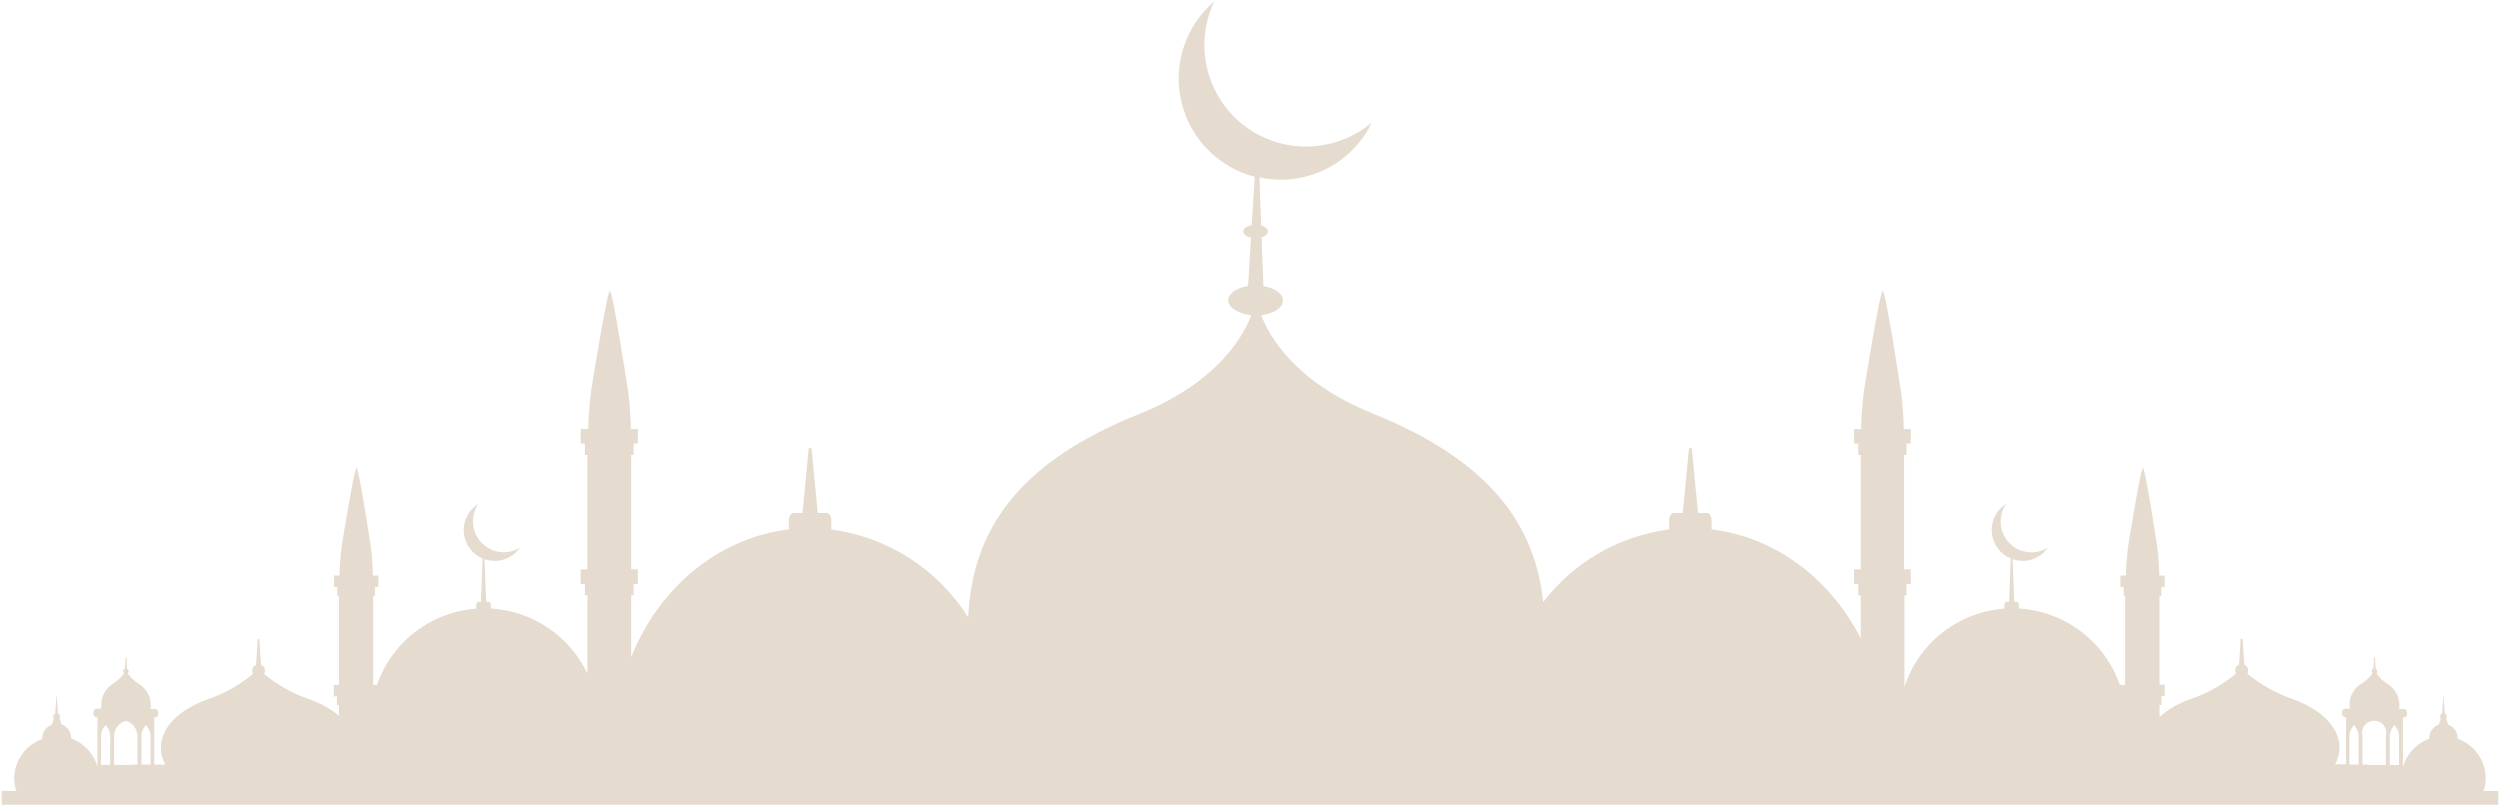 <svg width="738" height="238" viewBox="0 0 738 238" fill="none" xmlns="http://www.w3.org/2000/svg">
<path d="M0.5 237.581H737.5V233.506H733.168C733.563 232.316 733.775 231.073 733.794 229.819C733.787 227.249 732.989 224.742 731.508 222.641C730.027 220.54 727.935 218.946 725.517 218.075C725.517 218.075 725.517 217.965 725.517 217.891C725.512 217.016 725.24 216.163 724.735 215.447C724.231 214.732 723.519 214.188 722.696 213.89L722.106 212.047C722.224 211.879 722.288 211.68 722.29 211.475C722.288 211.277 722.229 211.084 722.122 210.917C722.014 210.751 721.862 210.618 721.682 210.535L721.313 204.765L720.944 210.535C720.765 210.618 720.612 210.751 720.505 210.917C720.397 211.084 720.339 211.277 720.336 211.475C720.336 211.683 720.407 211.885 720.539 212.047L719.93 213.89C719.107 214.188 718.396 214.732 717.891 215.447C717.387 216.163 717.114 217.016 717.11 217.891C717.1 217.952 717.1 218.014 717.11 218.075C715.253 218.747 713.581 219.849 712.232 221.291C710.883 222.733 709.895 224.474 709.348 226.372V211.826H709.569C709.828 211.826 710.077 211.723 710.26 211.539C710.444 211.356 710.547 211.108 710.547 210.848V210.277C710.547 210.018 710.444 209.769 710.26 209.586C710.077 209.403 709.828 209.3 709.569 209.3H708.224C708.282 208.928 708.313 208.552 708.316 208.175C708.314 206.918 707.992 205.683 707.379 204.586C706.766 203.489 705.882 202.567 704.813 201.907C703.528 201.105 702.414 200.059 701.531 198.828C701.615 198.75 701.681 198.656 701.725 198.551C701.77 198.447 701.791 198.334 701.789 198.22C701.792 198.056 701.746 197.895 701.658 197.757C701.569 197.619 701.442 197.511 701.292 197.445L701.07 193.998H700.812L700.609 197.353C700.48 197.407 700.366 197.492 700.278 197.601C700.191 197.711 700.132 197.84 700.108 197.978C700.084 198.117 700.096 198.258 700.142 198.391C700.187 198.523 700.266 198.642 700.37 198.736C699.49 199.976 698.367 201.023 697.07 201.815C696 202.475 695.117 203.397 694.504 204.494C693.891 205.591 693.568 206.826 693.567 208.083C693.569 208.46 693.6 208.836 693.659 209.208H692.369C692.108 209.208 691.857 209.31 691.671 209.493C691.485 209.675 691.378 209.924 691.373 210.185V210.756C691.378 211.017 691.485 211.266 691.671 211.448C691.857 211.631 692.108 211.733 692.369 211.733H692.553V225.616H689.345C690.169 224.092 690.606 222.389 690.617 220.656C690.617 214.628 685.086 209.355 676.919 206.405C672.012 204.727 667.447 202.179 663.442 198.883C663.586 198.617 663.662 198.32 663.664 198.017C663.692 197.628 663.597 197.24 663.392 196.909C663.186 196.578 662.881 196.32 662.521 196.173L662.023 188.578H661.451L660.972 196.173C660.607 196.317 660.298 196.574 660.09 196.905C659.881 197.237 659.783 197.626 659.81 198.017C659.812 198.32 659.888 198.617 660.032 198.883C656.039 202.186 651.479 204.735 646.573 206.405C643.24 207.544 640.155 209.308 637.484 211.604V208.101H638.056V205.484H639.033V202.128H637.484V175.875H638.056V173.257H639.033V169.902H637.429C637.37 167.017 637.161 164.137 636.802 161.274C636.802 161.274 633.281 138.118 632.599 138.118C631.917 138.118 628.266 160.997 628.266 160.997C627.874 163.951 627.64 166.923 627.566 169.902H625.943V173.257H626.92V175.875H627.326V202.202H625.777C623.601 195.915 619.608 190.416 614.305 186.399C609.002 182.382 602.626 180.029 595.985 179.636V178.456C595.985 178.352 595.964 178.249 595.924 178.153C595.885 178.057 595.826 177.969 595.753 177.896C595.679 177.822 595.592 177.764 595.495 177.724C595.399 177.684 595.296 177.664 595.192 177.664H594.584L594.141 165.072C595.574 165.566 597.106 165.698 598.603 165.459C599.796 165.25 600.936 164.804 601.956 164.149C602.975 163.494 603.853 162.642 604.539 161.643C602.763 162.766 600.653 163.24 598.567 162.982C596.481 162.725 594.549 161.753 593.1 160.232C591.65 158.71 590.772 156.733 590.616 154.638C590.46 152.542 591.034 150.457 592.242 148.737C590.818 149.616 589.665 150.872 588.91 152.366C588.156 153.86 587.829 155.533 587.966 157.201C588.104 158.869 588.7 160.466 589.689 161.816C590.678 163.166 592.021 164.216 593.57 164.85L593.072 177.645H592.445C592.346 177.645 592.247 177.665 592.156 177.703C592.064 177.741 591.981 177.796 591.911 177.866C591.84 177.937 591.785 178.02 591.747 178.112C591.709 178.203 591.689 178.302 591.689 178.401V179.655C585.032 180.144 578.672 182.603 573.419 186.721C568.165 190.838 564.257 196.426 562.192 202.773V175.728H562.8V172.372H564.054V168.058H562.081V134.302H562.8V130.947H564.054V126.651H561.989C561.914 122.952 561.644 119.26 561.177 115.589C561.177 115.589 556.679 85.907 555.794 85.889C554.909 85.87 550.263 115.239 550.263 115.239C549.763 119.024 549.467 122.834 549.378 126.651H547.314V130.947H548.567V134.302H549.286V168.058H547.314V172.372H548.567V175.728H549.286V188.467C540.4 170.953 524.213 158.545 505.261 156.278V153.678C505.261 152.443 504.634 151.429 503.878 151.429H501.26L499.417 132.311H498.587L496.743 151.429H494.089C493.333 151.429 492.724 152.443 492.724 153.678V156.278C485.424 157.234 478.384 159.62 472.007 163.299C465.63 166.978 460.04 171.878 455.557 177.719C453.087 154.895 439.924 136.016 405.116 122.024C382.366 112.805 374.734 99.384 372.3 93.042C375.987 92.636 378.716 90.848 378.716 88.71C378.716 86.571 376.282 85.022 372.964 84.488L372.429 70.071C373.535 69.72 374.273 69.094 374.273 68.338C374.273 67.582 373.462 66.918 372.3 66.494L371.784 52.372C378.332 53.793 385.167 52.967 391.188 50.027C397.208 47.087 402.063 42.204 404.969 36.167C402.06 38.627 398.705 40.505 395.087 41.698C389.508 43.579 383.499 43.776 377.81 42.264C372.12 40.752 367.001 37.598 363.092 33.195C359.184 28.793 356.658 23.337 355.829 17.508C355.001 11.68 355.908 5.736 358.436 0.419C354.273 3.979 351.166 8.612 349.452 13.814C347.738 19.016 347.482 24.588 348.714 29.925C349.946 35.263 352.617 40.16 356.437 44.085C360.258 48.01 365.081 50.812 370.383 52.188L369.516 66.476C368.078 66.734 367.009 67.453 367.009 68.319C367.009 69.186 367.968 69.868 369.295 70.163L368.428 84.451C365.055 84.967 362.566 86.663 362.566 88.691C362.566 90.719 365.534 92.729 369.387 93.042C366.954 99.421 359.303 112.879 336.571 122.097C299.533 136.846 286.996 157.347 285.798 182.199C281.367 175.19 275.454 169.237 268.476 164.759C261.497 160.281 253.622 157.386 245.405 156.278V153.678C245.405 152.443 244.796 151.429 244.022 151.429H241.404L239.56 132.311H238.731L236.887 151.429H234.251C233.477 151.429 232.868 152.443 232.868 153.678V156.278C211.962 158.785 194.41 173.608 186.317 194.035V175.728H187.055V172.372H188.29V168.058H186.317V134.302H187.055V130.947H188.29V126.651H186.243C186.169 122.952 185.898 119.26 185.432 115.589C185.432 115.589 180.915 85.907 180.049 85.889C179.182 85.87 174.518 115.239 174.518 115.239C174.017 119.024 173.722 122.834 173.633 126.651H171.421V130.947H172.656V134.302H173.393V168.058H171.421V172.372H172.656V175.728H173.393V198.81C170.803 193.352 166.791 188.692 161.78 185.319C156.768 181.945 150.941 179.982 144.91 179.636V178.456C144.912 178.353 144.894 178.25 144.856 178.154C144.818 178.058 144.762 177.971 144.689 177.897C144.617 177.823 144.531 177.764 144.436 177.724C144.341 177.684 144.239 177.663 144.135 177.664H143.527L143.029 165.072C144.462 165.566 145.994 165.698 147.491 165.459C148.699 165.255 149.854 164.813 150.889 164.158C151.924 163.502 152.818 162.647 153.519 161.643C152.526 162.256 151.425 162.675 150.275 162.878C148.509 163.184 146.693 162.963 145.053 162.243C143.413 161.522 142.022 160.334 141.053 158.827C140.085 157.319 139.583 155.56 139.61 153.768C139.637 151.977 140.191 150.234 141.204 148.756C139.783 149.633 138.632 150.884 137.875 152.373C137.119 153.862 136.788 155.53 136.917 157.195C137.047 158.859 137.632 160.456 138.61 161.81C139.587 163.164 140.918 164.222 142.458 164.869L141.978 177.664H141.352C141.249 177.662 141.148 177.681 141.053 177.719C140.958 177.757 140.871 177.813 140.798 177.885C140.663 178.031 140.584 178.22 140.577 178.419V179.673C134.024 180.152 127.754 182.541 122.544 186.545C117.335 190.549 113.413 195.992 111.264 202.202H110.158V175.875H110.711V173.257H111.688V169.902H110.084C110.025 167.017 109.816 164.137 109.457 161.274C109.457 161.274 105.936 138.118 105.254 138.118C104.572 138.118 100.903 160.997 100.903 160.997C100.507 163.95 100.279 166.923 100.221 169.902H98.598V173.257H99.557V175.875H100.055V202.202H98.525V205.557H99.483V208.175H100.055V211.272C97.495 209.182 94.587 207.56 91.463 206.479C86.553 204.809 81.986 202.26 77.987 198.957C78.13 198.691 78.207 198.393 78.208 198.091C78.235 197.7 78.138 197.31 77.929 196.979C77.72 196.647 77.411 196.391 77.046 196.247L76.567 188.651H76.088L75.609 196.247C75.244 196.391 74.935 196.647 74.726 196.979C74.517 197.31 74.42 197.7 74.447 198.091C74.449 198.393 74.525 198.691 74.668 198.957C70.67 202.252 66.111 204.8 61.21 206.479C52.969 209.429 47.493 214.702 47.493 220.73C47.502 222.465 47.945 224.17 48.784 225.689H45.539V211.807H45.724C45.984 211.807 46.235 211.705 46.421 211.522C46.607 211.339 46.714 211.091 46.719 210.83V210.258C46.714 209.998 46.607 209.749 46.421 209.566C46.235 209.384 45.984 209.281 45.724 209.281H44.433C44.492 208.909 44.523 208.533 44.525 208.157C44.524 206.9 44.201 205.665 43.588 204.567C42.975 203.47 42.092 202.548 41.023 201.888C39.725 201.097 38.602 200.049 37.722 198.81C37.812 198.736 37.884 198.643 37.932 198.538C37.98 198.432 38.003 198.317 37.999 198.201C38 198.035 37.952 197.873 37.86 197.735C37.768 197.597 37.636 197.49 37.483 197.427L37.372 193.998H37.114L36.893 197.353C36.743 197.419 36.615 197.527 36.527 197.665C36.438 197.803 36.392 197.964 36.395 198.128C36.393 198.241 36.415 198.354 36.459 198.459C36.504 198.564 36.57 198.658 36.653 198.736C35.776 199.971 34.66 201.018 33.371 201.815C32.302 202.475 31.419 203.397 30.806 204.494C30.193 205.591 29.87 206.826 29.869 208.083C29.84 208.457 29.84 208.833 29.869 209.208H28.523C28.264 209.208 28.015 209.311 27.832 209.494C27.649 209.677 27.546 209.926 27.546 210.185V210.756C27.546 211.015 27.649 211.264 27.832 211.447C28.015 211.63 28.264 211.733 28.523 211.733H28.762V226.279C28.209 224.385 27.219 222.647 25.87 221.206C24.522 219.765 22.854 218.661 21.001 217.983C21.001 217.983 21.001 217.873 21.001 217.799C20.993 216.922 20.716 216.069 20.209 215.353C19.701 214.638 18.987 214.095 18.162 213.798L17.553 211.955C17.685 211.793 17.756 211.591 17.756 211.383C17.723 211.205 17.645 211.038 17.529 210.899C17.412 210.761 17.262 210.654 17.093 210.59L16.724 204.82L16.3 210.59C16.12 210.674 15.967 210.806 15.86 210.973C15.752 211.139 15.694 211.332 15.691 211.531C15.699 211.737 15.77 211.937 15.894 212.102L15.286 213.946C14.46 214.245 13.746 214.791 13.241 215.51C12.736 216.229 12.466 217.086 12.465 217.965C12.465 217.965 12.465 218.094 12.465 218.149C10.061 219.014 7.979 220.595 6.5 222.677C5.02 224.76 4.213 227.246 4.187 229.801C4.207 231.055 4.418 232.298 4.814 233.488H0.5V237.581ZM705.458 218.131C705.382 217.391 705.464 216.643 705.699 215.937C705.934 215.231 706.317 214.584 706.822 214.038C707.332 214.581 707.717 215.228 707.953 215.935C708.188 216.641 708.268 217.39 708.187 218.131V225.818H705.458V218.131ZM697.42 217.319C697.267 216.787 697.241 216.227 697.342 215.682C697.443 215.138 697.669 214.624 698.002 214.182C698.336 213.74 698.767 213.381 699.263 213.134C699.758 212.887 700.305 212.758 700.858 212.758C701.412 212.758 701.958 212.887 702.454 213.134C702.95 213.381 703.381 213.74 703.714 214.182C704.048 214.624 704.274 215.138 704.375 215.682C704.476 216.227 704.449 216.787 704.297 217.319V225.818H699.079V225.689H697.383L697.42 217.319ZM693.548 218.131C693.467 217.39 693.547 216.641 693.782 215.935C694.018 215.228 694.404 214.581 694.913 214.038C695.414 214.586 695.794 215.234 696.026 215.939C696.258 216.645 696.337 217.392 696.259 218.131V225.689H693.548V218.131ZM41.742 218.131C41.66 217.39 41.74 216.641 41.975 215.935C42.211 215.228 42.597 214.581 43.106 214.038C43.608 214.586 43.987 215.234 44.219 215.939C44.451 216.645 44.53 217.392 44.452 218.131V225.689H41.742V218.131ZM33.685 217.319C33.687 216.291 34.025 215.292 34.647 214.473C35.27 213.654 36.142 213.061 37.133 212.784C38.123 213.061 38.995 213.654 39.618 214.473C40.24 215.292 40.578 216.291 40.58 217.319V225.689H38.902V225.818H33.685V217.319ZM29.795 218.131C29.718 217.391 29.801 216.643 30.036 215.937C30.271 215.231 30.654 214.584 31.159 214.038C31.668 214.581 32.054 215.228 32.289 215.935C32.525 216.641 32.605 217.39 32.523 218.131V225.818H29.813L29.795 218.131Z" fill="#E5DCCF"/>
</svg>
